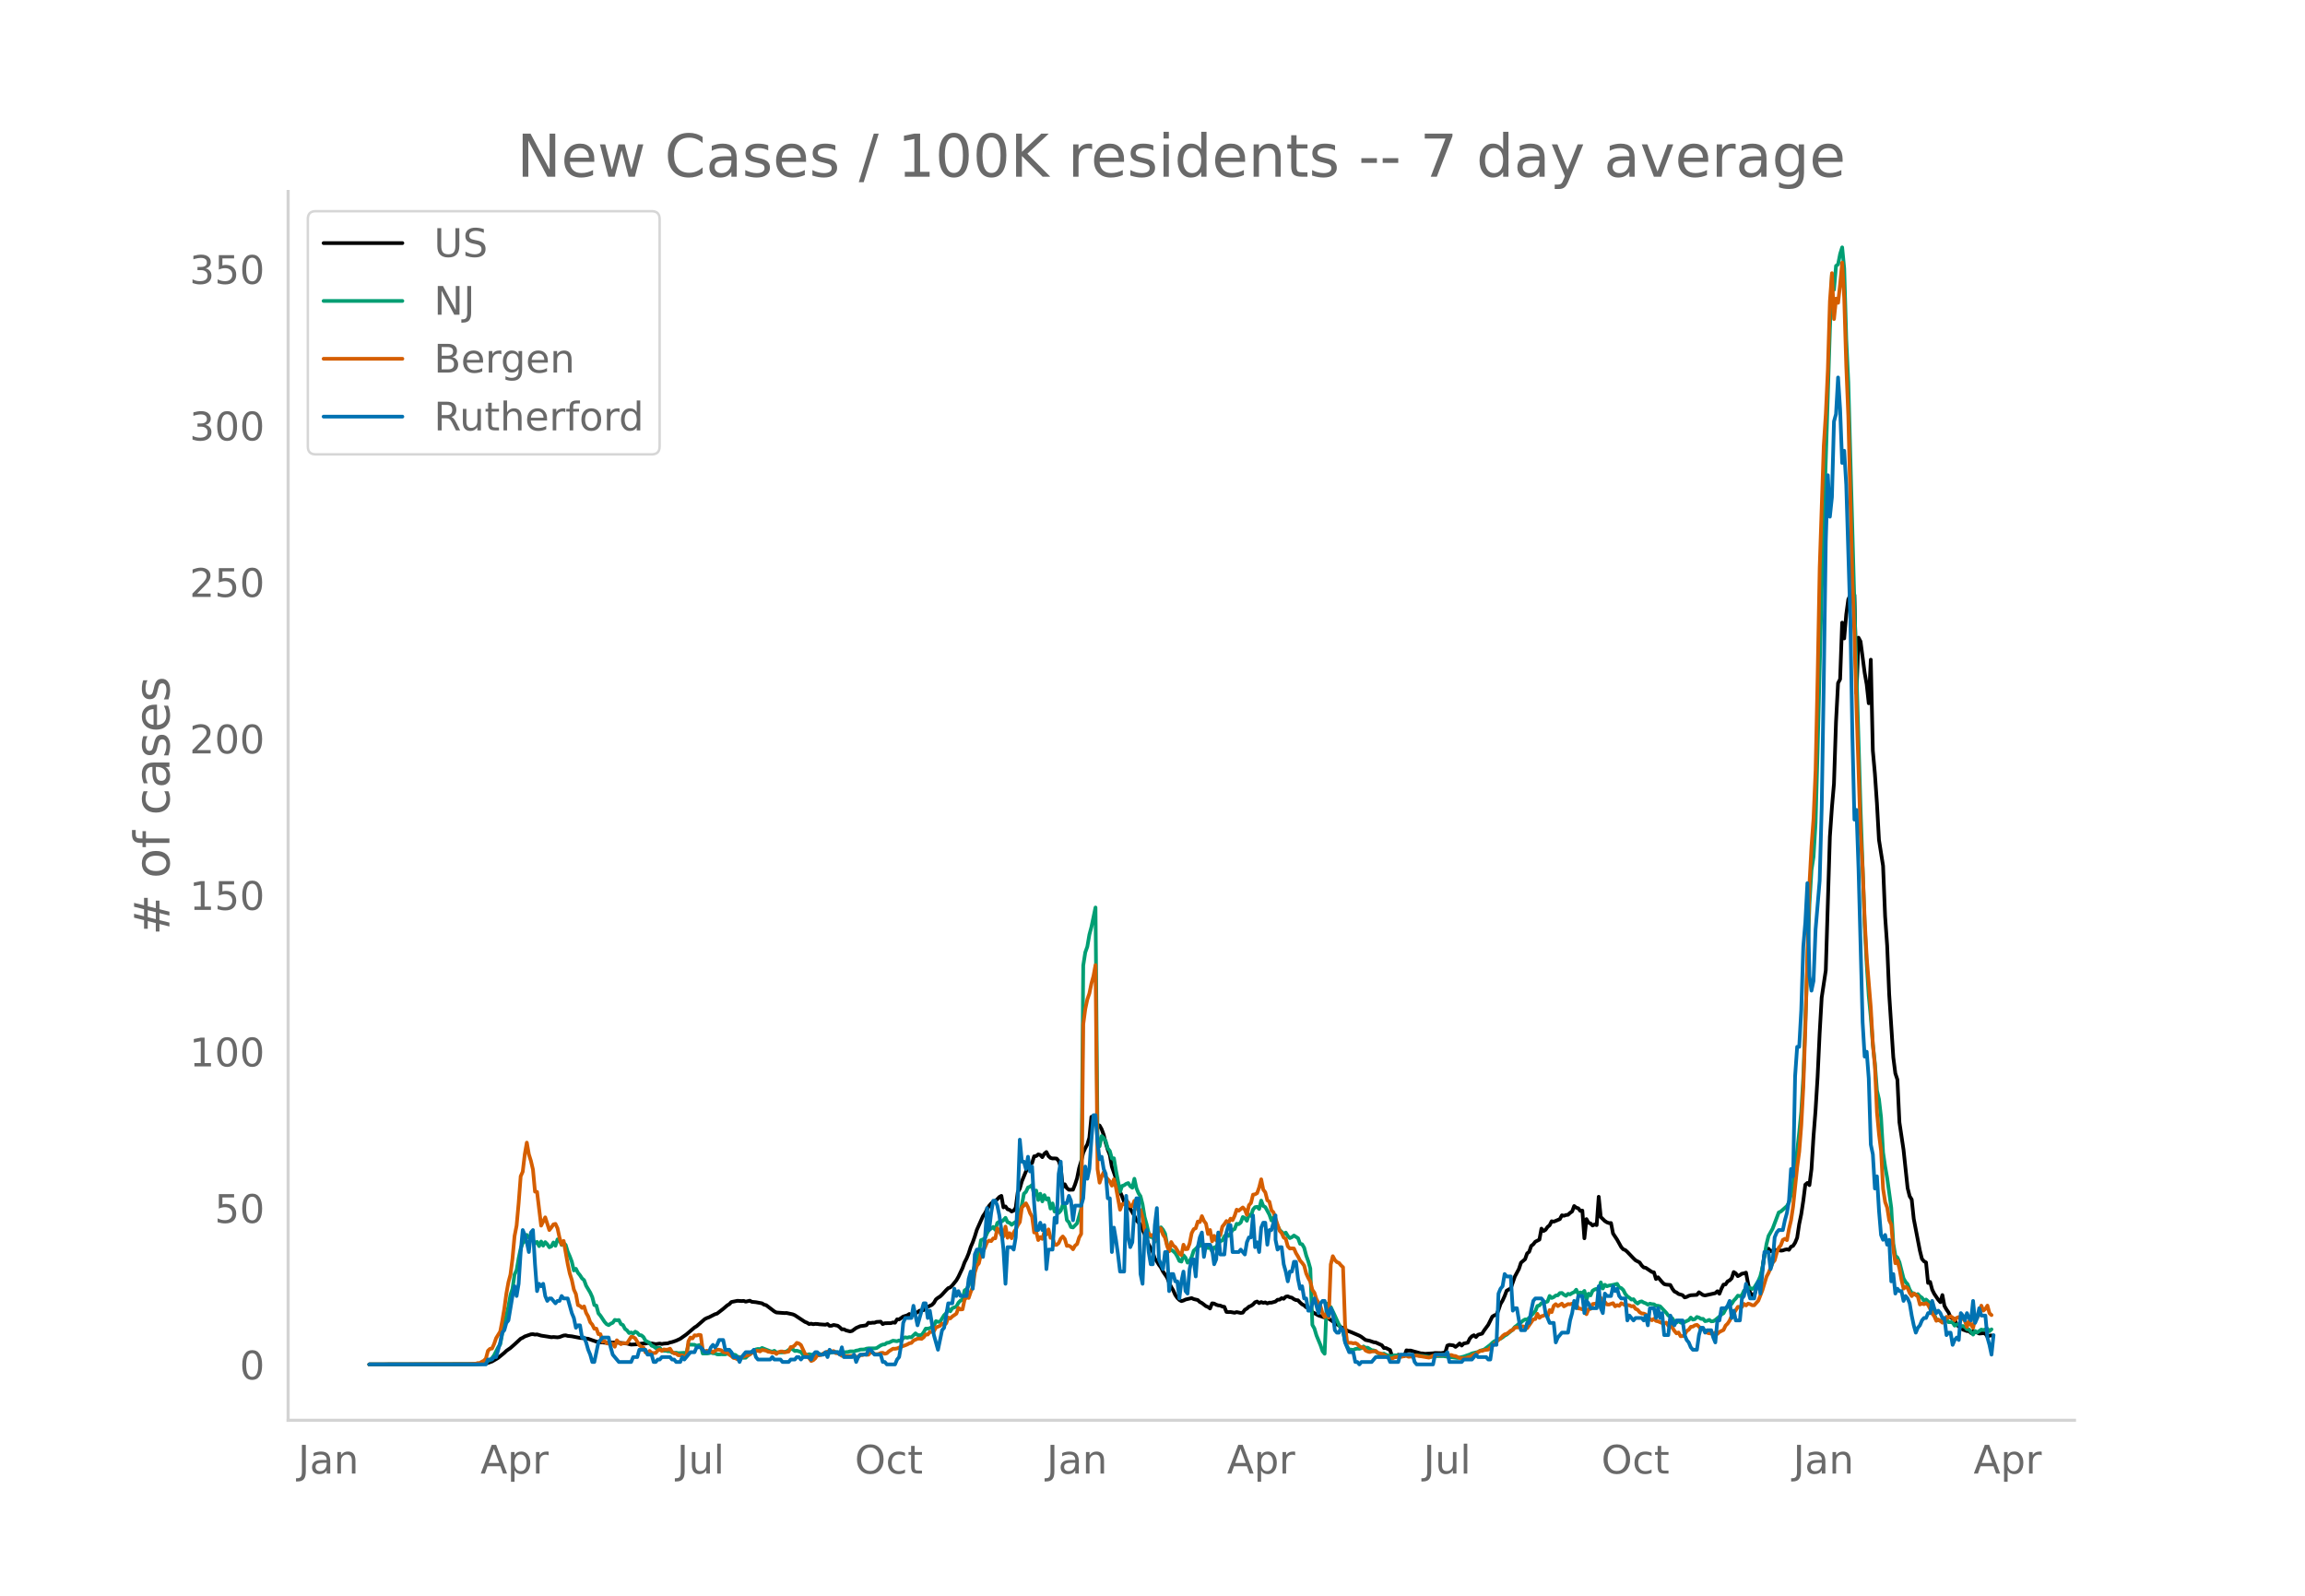 <svg height="864" viewBox="0 0 936 648" width="1248" xmlns="http://www.w3.org/2000/svg" xmlns:xlink="http://www.w3.org/1999/xlink"><defs><style>*{stroke-linecap:butt;stroke-linejoin:round}</style></defs><g id="figure_1"><path d="M0 648h936V0H0z" style="fill:#fff" id="patch_1"/><g id="axes_1"><path d="M117 576.72h725.4V77.76H117z" style="fill:none" id="patch_2"/><path clip-path="url(#p5eaf113042)" d="m149.973 554.04 42.358-.08 4.152-.19 1.661-.323 1.662-.604 1.66-.96.831-.5 2.492-2.04.83-.804 1.661-1.163 1.662-1.458 1.66-1.533.831-.777.83-.392.831-.523 2.492-.868.83-.064.831.187.83-.085 1.662.487 2.491.378 1.661.284.831-.09 1.661.131.83-.12 1.662-.621.83-.078.83.232 1.662.174 3.322.648 3.322.338 1.661.605 1.661.562 1.662.264 3.322.3.83-.232.83.073.831-.106 4.984.49 1.66.417 2.492-.137 1.662-.26.83-.069.83.05.831-.23 1.661.16 1.661.314 1.661-.246.831.178.83-.156 1.662-.134.83-.337.83-.155 1.662-.564 1.66-.771 2.493-1.763 3.322-2.833.83-.5 3.322-2.894.831-.426.83-.291 2.492-1.272.83-.24 2.492-1.927 1.662-1.425.83-.492.83-.874 2.492-.492 1.661.11.83-.076.831.314 1.662-.383.83.445 1.661.16 2.492.467.83.55.83.19 3.323 2.53.83.44 3.323.243.83-.03 2.492.532.83.351 4.153 2.74.83.316.831.542.83-.16.831.225.831-.128.83.023.831.137 2.492.179.83-.27.83.713.831-.043.831-.307 1.661.32.83.627.831.836.83-.05.831.462 1.661.425.83-.185 1.662-1.217 1.661-.73 1.661-.223.83-.166.831-1 .83.101.831-.126.83.006.831-.315 1.662-.1.83.972.83-.349 2.492-.04.83-.28.831.123.83-1.386.831.046 1.662-1.157 1.66-.512.831-.538.83.797.831-.638 1.661-.875.83-.636 1.662-.233.83-.964 2.492-1.127.83-.82.831-1.428.83-.655.831-.509.831-.763 1.661-1.836.83-.806.831-.311.83-.801 1.662-2.07.83-1.448 1.661-3.52.831-2.31.83-1.616.831-2.016.83-2.618.831-1.926.83-2.34.831-2.692 2.492-5.587.83-1.21.831-1.627.83-1.32.831-.96.83-.715.831-.31.83-.722.831-.898.83-.46.831 4.676.83-.386.831 1.135.831.259.83.662.831-.353.83-1.139.831-6.347.83-1.413.831-3.004 2.492-5.983.83-1.026.831-.414.83-2.719.831-.1.83-.681.831.201.83.916.831-1.389.83-.69.831 1.622.831.754.83.238.831-.035.83.084.831.944.83 2.445.831 8.313.83-1.27.831 1.539.83.692 1.662-.032.83-2.075.831-2.563.83-4.135.831-2.75.83-3.474.831-1.88.83-1.495.831-2.728.83-8.494.831 2.196.831-.36.83 1.411.831.279.83 1.474.831 2.257.83 3.37.831 2.752.83 2.113.831 4.713 1.661 4.806 1.662 5.384.83 1.896.83 2.236.831-.854.83 2.008.831 1.644 1.661 2.836.831 1.888 1.661 1.693 1.661 3.926 1.661 4.185 1.661 3.063.83 2.704.831 1.043.831 1.395.83 1.106.831 1.653 1.661 2.423.83 2.086.831 1.762.83 1.373.831 1.872.83 1.196.831.826.831.476.83-.232.831-.408 2.492-.577.83.39 1.661.39.83.79.831.419 1.662 1.284.83.337.83.6.831-2.092.83.096.831.466.83.27.831.085.83.39.831.114.831 2.066.83.076.831-.04 1.661.301.83-.27 1.662.346.83-.122.831-1.16.83-.479.831-.767.83-.348.831-.57.83-.887.831-.304.83.662.831-.446.83.327.831-.19.831.425.83-.324.831.015 1.661-.466.83-.719.831-.034.83-.617.831.257.83-.849.831-.147.831.374.83.179.831.602.83.364.831.092.83.902.831.733.83.413.831.806.83.188.831.432.831 1.268 2.492 1.41 2.491.826.83-.144 4.154 2.934.83.404.83.74.831.383 1.661 1.023 1.661.615 1.662.718 1.66.712.831.488 1.661 1.256 1.661.34 1.661.576.831.104 2.492 1.131.83 1.114.83.014 1.662.82.83 2.546 1.661.132.831-.771.83.464.831-.211.83.203.831-2.258.83.12.831-.035 4.153 1.141.83.039.831.15 3.322-.206.83-.126 2.493.06 1.66-.273.831-2.78.83-.303 1.662.219.83.606.83-.628.831-.788.831.87.83-.824 1.662-.353.83-1.704.83-.88.831-.433.83.731.831-.934 1.661-.452.831-1.317 1.661-2.26 1.661-3.338.83-.506.831-.265.83-1.876.831-2.473.83-1.393.831-1.814.831-2.191 1.661-.95 1.661-4.79 1.661-3.101.83-2.527 1.662-1.416.83-2.352.831-.652.83-2.392.831-.65.83-1.053 1.662-.854.83-4.47.83.984.831-.5.831-1.164.83-.676.831-1.636.83.18 2.492-1.045.83-1.55.831.205.83-.325.831-.087.831-.789.83-.556.831-2.216.83.667.831.246.83 1.062.831-.125.83 11.254.831-7.794.83 1.483.831.283.831.84.83-.436.831.268.83-11.511.831 8.212 1.661 1.642.83.519.831.318.83-.022.831 4.254 1.662 2.512 1.66 2.985.831.918.83.316.831.74 2.492 2.615.83.788 1.662.872.83 1.222.83.815.831.142 2.492 1.69.83.155.831 2.711.83-.717 1.662 1.982.83.795.83.21 1.662.14.83 1.543.83 1.103.831.388.831.623 1.661.485.83.912.831-.207.83-.439.831-.234 2.492-.155.83-1.051 1.662 1.116.83.171 4.153-.924.83-.786.83 1.023.831-2.08.831-1.63.83-.084.831-1.226.83-.415.831-.846.83-2.527.831.537.83 1.125.831-.43.831-.568.83-.126.831-.307.83 4.394.831 3.769.83.906.831.41.83-3.175 1.662-1.99 1.661-11.594.83-1.851.831-.588.83 1.044.831-.26.83-.538.831.841.83-.654.831.377.83-.1.831-.3.831-.158.83.208.831-1.262.83-.336.831-1.29.83-1.999.831-5.533.83-4.017.831-5.445.83-6.577.831-.707.831.902.83-6.485.831-13.313.83-10.58.831-13.575.83-17.694.831-14.53 1.661-11.044 1.661-54.248.831-11.895.83-9.635.831-25.094.83-15.777.831-1.588.83-22.96.831 6.416.83-9.749.831-6.096.831-1.834.83 1.273.831-1.243.83 39.938.831-22.598.83 1.567 1.662 12.675.83 4.749.83 7.652.831-17.709.831 36.927.83 9.267.831 12.064.83 14.911 1.662 10.55.83 20.48.83 11.866.831 19.884 1.661 25.493.831 6.548.83 2.521.831 17.363 1.661 11.097 1.661 15.59.83 3.31.831 1.332.83 7.844 2.493 12.939.83 3.331.83.982.831.455.83 8.335.831-.42.83 3.133.831 1.685 1.661 2.468.831.945.83-2.885.831 4.4.83 1.46.831 1.2.83 2.013.831.476.83.128.831 2.475 1.662 1.107.83.75 1.661.603.83.021.831.775.83-.795.831.46.83.121.831.438 1.662-.148.83.162.83 1.257.831-.426.83-.082h0" style="fill:none;stroke:#000;stroke-linecap:round;stroke-width:1.5" id="line2d_1"/><path clip-path="url(#p5eaf113042)" d="m149.973 554.04 43.188-.094 2.492-.243.83-.18.83-.309.831-.617.831-.286.83-.849.831-1.134 1.661-3.253.83-1.16.831-4.429 2.492-10.897.83-4.743.831-2.512.83-5.79.831-1.76.83-4.816.831-3.945.83-2.288.831-.684.83-2.588.831 1.1.831-.522 1.661 2.883.83-.65.831 1.74.83-1.87.831 1.667.83-1.425.831.84.83 1.247.831-.372.831-1.576.83 1.347.831-2.6.83.333.831 1.928.83-.765.831.748.83 2.77.831 1.867.83 2.187.831 3.549.831-.677.83 1.635.831.998.83 1.278.831.703.83 2.271 1.662 2.784.83 1.832.83 3.23.831.229.831 3.12.83.98 1.662 2.492.83.914.83.413.831-.597.83-.36.831-1.163.83.145.831-.094.831 1.634.83.398.831 1.568.83.617.831 1.068.83-.233.831.445.83-.775.831.436.831.95.83.092.831.697.83 1.483 1.662.879.83 1.157.83.286.831.67 1.661-.071.831.936.83.237.831-.01.83.227.831-.05.83.559.831.135.83-.084.831.21 2.492-.161.83.243.831-3.585 2.492.1.83.374 1.661-.366.83 3.532h1.662l.83-.122.831-.244.83.262.831.019.83.406.831.058.83-.082 1.662.03 1.661-.54.83.017.831.63.83.139.831.756.83.09 1.662.317.83-.039.831-.834.83-.511.831-1.096.83-.55.831-.388.83-.186.831.078.83-.475 1.662.67 1.661.639.83.186.831-.348.83.675 2.492-.033 1.661-.413.83-.576.831-.43.831.184.83.677.831-.11 1.661.496.83 1.137.831.572.83-.513.831-.276.83.178 1.662.23.83-.424.831-.14.83.369 1.662-.546 1.66-.204 1.662-.332 3.322.152 2.492-.188.83-.254 1.661.025.831-.325.83-.125.831-.296 1.661-.052.83-.318.831-.119 2.492-.006.83-.125 1.662-1.091.83-.342.83-.061.831-.613.83-.103 1.662-.795 1.66.246.831-.354.831.407.83-1.399.831-.255.83.17.831-.256.83.086 1.662-1.613.83.668.83.113.831-.143.831-1.071.83-1.478h.831l.83-.186 1.662-.871.83-1.993.83.298.831-.049 1.662-2.655.83-.794.83-1.903.831 1.116.83-1.255 1.662-.672.83-1.58.83-.843.831-.378.831-3.76.83-.551.831-1.41.83-3.993.831-1.271.83-3.128 1.662-4.88.83-5.161.83-.33.831-.508.831-2.022.83-1.41.831-.469.83-.646.831 1.165.83-2.784.831-.509.83-.01.831-.595.83-.959.831 1.773.831.263.83.8.831-.677.83-.499.831-.654 1.661-6.317.83-4.478.831-.763.831-1.778.83-.327.831-.669.83 4.115.831-1.872.83 3.835.831-2.525.83 3.087.831-2.531.83 1.768.831-.503.831 4.189.83-2.087.831 3.326.83-1.302.831 1.823.83-.918.831-2.38.83.393.831 5.836.83.873.831 1.934.831.186 1.661-1.703 1.661-5.85.83-98.834.831-5.33.83-2.318.831-4.871.83-3.107 1.662-7.924.83 93.534.831 3.43.83-4.142.831.791.83 1.341.831 2.887.83 1.042.831 3.034.83-.084.831 4.986 1.662 8.604.83-2.349.83-.278.831-.592.83-.305.831 1.286.83.617.831-3.65.831 3.83.83 2.012.831 1.283.83 3.324.831 5.109.83 2.978.831 3.594.83 1.562.831-.09.83 1.95.831-.873.831-4.209.83-.75.831 1.014.83 1.539.831 4.424.83 2.281.831-.114.83.533.831.777.83 1.402.831 1.797.831.28.83-2.574.831.971.83 2.026.831-.61.83-1.683.831-2.57.83-.734.831-.895.83-.268.831-1.171.831.78.83.35.831.844.83-.265.831 1.707.83-1.711.831-.172.83-1.27.831-1.058.83-.297.831-1.615.831-1.053.83.836.831-1.097.83-1.345.831-.36.83-2.13.831.147.83-.673.831-2.22.831.442.83 1.08.831-2.468.83.497.831-2.59.83-.961.831-.143.83.875.831-3.402.83 2.187.831.452 1.662 3.054.83 2.374.83-1.172.831 2.609.83.687.831 1.729 1.661 1.572.83-.495.831 1.386.831.847.83-.385.831-.66 1.661 1.085.83 2.28.831.18.83 1.406.831 3.162.83 2.329.831 2.974.831 22.87.83 1.462.831 2.789 1.661 4.013.83 2.44.831 1.014.83-20.417.831 2.29.831-.855 1.661 3.518 1.661 3.675.83 1.7.831.905.83 4.176.831 2.014.83 1.316.831.008.831.143.83-.4.831-.172.83.086.831-.272.83-.673.831.548.83-.065 1.662 1.026.83.1.831.342.83.789.831.251.83.112.831-.194.83.472 1.662.48.83-.054.83-.21 1.662.052.83-.075.831.182.83-.125.831.039.83.223 1.662-.043 1.66-.313.831.212 1.662.1 2.491.35 1.661-.039 1.661-.229 2.492-.008 2.492.34 3.322.44 2.492-.592 1.66-.597.831-.263.83-.428 2.492-.599.83-.486 1.662-.495 2.492-1.899.83-.848.83-.638 2.492-1.049.83-.509.831-.676.831-.43 2.492-2.064.83-1.061.83-.577.831-.795.83-.464.831-.73.83-.492.831.034.831-.646 2.492-2.743.83-2.095.83-.215.831-.905.83-.393.831.018.831-.343.83-2.24.831.83.83-.36.831-.654.83-.074.831-.891.83-.066.831.712.83.458.831-.818.831.237.83-.554.831-.348.83-.997.831 1.752.83-.642.831.278.83-.906.831 3.627.83-2.484.831.679.831-1.9.83-.502.831-.272.83.83.831-3.443.83 2.5.831-1.529.83.593.831-.263 1.661-.287 1.662-.415.83 1.444.83.282.831.795.83 1.633.831.949.83.566.831.724.831-.154.83 1.151.831.611.83-.703.831-.178.83.491.831.296.83.536.831-.4.83.218.831.043.831.597.83.012.831.217 2.492 2.635.83 1.098.83.382.831.826.83 1.308.831.348.831-.66.83.637.831.223 1.661-.84.83-.374.831-1.016.83.817.831-.184.83-.875.831.25.831.527.83-.018.831.942.83-.161.831-.354.83.59.831-.063.83-.509 1.662-1.347.83-.891.831-.48.83-1.585.831-1.042 1.661-1.196.83-1.329.831-.854.83-1.147.831.202.831-.37.83-1.842.831-.531.83-.773.831.194.83.428.831-.546 1.661-2.676.83-2.003.831-3.294 1.662-9.695.83-3.326 1.661-2.958 2.492-6.593.83-.372 2.492-2.214.83-1.494.831-3.283.83-3.954.831-6.23 1.661-14.962.83-8.375.831-14.14 1.661-45.879.831-24.197.83-13.93.831-5.39.83-13.778.831-29.778 1.661-65.08 3.322-105.47.831-22.101.83 5.95.831-9.683.83-.632.831-4.215.83-2.684.831 8.596.83 28.64.831 17.563 2.492 90.482 2.492 83.048 1.66 46.657.831 16.221.83 12.777.831 8.655.831 11.039.83 7.741.831 10.937.83 3.608.831 7.246.83 14.347.831 5.664.83 4.647 1.662 12.16.83 14.505.831 4.943.83.721.831 1.91 1.661 6.56.83 1.465.831.91.83 2.183.831 1.355.83.133.831.679.831-.337.83.92.831.553.83 1.219.831-.495 1.661 1.478.83 2.713 1.662 3.824 1.661.634.83-.073.831.175.83-.537.831.965.83-.009.831.152.83 1.273.831-.445.831-.16.83.95.831-.206.83.395.831.95.83.094 1.662 2.065.83-1.468.83.605 1.662-1.177.83.188 1.662-.515.83.979.83-.752h0" style="fill:none;stroke:#009e73;stroke-linecap:round;stroke-width:1.5" id="line2d_2"/><path clip-path="url(#p5eaf113042)" d="m149.973 554.04 39.866-.097 3.322-.176.83-.272h.831l.83-.546.831-.409.83-.876.831-3.156.831-.798.83-.117.831-1.83.83-2.397 1.662-2.687.83-4.344.83-4.947.831-6.096.83-4.597.831-3.136.831-6.525.83-9.096.831-4.246.83-9.115.831-10.927.83-1.87.831-7.05.83-4.753.831 4.753.831 2.648.83 3.545.831 8.96.83.097 1.662 13.712 1.66-3.37 1.662 5.162.83-1.052.831-1.246.83-.214.831 1.791.83 3.857.831 2.727.83-1.461 1.662 9.388.83 3.857.83 2.629.831 3.876.831 1.83.83 4.5.831.312.83.818.831-.604.83 2.63.831 1.46.83 2.337.831.955.83 1.675.831-.039.831 2.24.83.02.831 3.096.83-.292.831.857.83.195 1.662.02.83 1.226.83-2.63.831.877.831.702.83-.41 1.662.04 1.66-2.61.831.097.83.526 1.662 2.766.83.603.831.332.83 2.006.831.194.83-.798.831.798.83.078.831-.078.83-.993.831-.39.831.604.83-.642.831.136.83-.078.831-.35.83 1.304.831.604.83.117.831.643 1.661.039.831.409.83-.02.831-6.077.83-1.538.831.35.83-1.266.831.117.83-.311.831.116.83 5.96.831.76.831-.37.83.312.831-.176.83.526.831-.662.83-.448.831.039.83.195.831.76 1.662.291.83.78.83.525.831.78.83.136.831.448.83-.662.831-.04.83-.506 1.662-.467.83-.331.831-.643h.83l.831-.838h.83l.831.254.83-.604 1.662.292.83.448.831.078.83.312.831-.176.83.682.831-.682.83-.311h.831l.83.35 1.662-.33.83-1.812.831-.098.83-.623.831-.993.83.253.831.623 1.661 3.584.83.545 1.662 2.357.83-.331.831-.76.83-1.246.831.02.83-.234.831-.526 1.661-.76.83.253.831-.292.831-.156.83.838.831.078.83.292.831.72.83-.058.831.214 3.322-.175.831.468.83-.04.831-.681.83-.02.831-.311.83.156h.831l.83-.974.831.117.83.564.831.098.831-.117.83-.39.831-.078.83.39.831-.195.83-.798 1.662-1.052.83.02.83-.137 1.662-.662 1.661-.623.83-.332.831-.467.83-.156.831-.954 1.661-.76.83-.039.831.117.831-.643.83-1.149.831.04.83-1.053.831-.039.83-.253.831-1.539 1.661-.662.831-.915.83.526.831-.604.83-2.357.831.35.83-.798 1.662-1.13.83-2.337.83.624.831-.078.831-3.915.83-.974.831.292.83-2.454.831-1.987.83-5.901.831-2.708.83-1.032.831-3.74.83-.974.831-1.753.831-2.084.83-.662.831.214.83-1.09.831-.04.83-4.05.831 1.07.83 1.734.831.507.83-4.032.831 4.538.831-1.87.83 2.065.831-2.338.83-1.285.831-1.636.83-1.305.831-5.882 1.661-1.734.831 1.578.83 2.376.831 1.48.83 6.408.831-.33.83 3.408.831-1.208.83.74.831-2.882.83 1.11.831-2.104.831 3.448h.83l.831 2.824h.83l.831-.701.83-1.811.831-.877.83 1.052.831 2.785.83-.078.831.487.831.955.83-1.48.831-.643.83-2.65.831-1.46.83-85.077.831-6.252.83-3.896.831-2.434.83-4.032.831-3 .831-4.48.83 82.857.831 5.512.83-2.551.831-1.695.83 1.87 1.662 1.87.83 1.714.83-2.61.831 3.35 1.662 9.037.83-2.24.83-.02.831-1.265.83.506.831 1.617.83-.059.831-2.162.831 2.669.83 1.246.831-.194.83 3.019.831 5.22.83 2.025.831-.72.83.818.831-.215.83 1.91.831-.274.831-4.48.83.254.831 2.454.83 1.227.831 3.37.83 2.162.831-3.76.83 1.461.831.585 1.661 2.726.831.546.83-4.227.831 1.831.83-.097.831-2.22.83-4.208.831-1.616.83-.39.831-2.707.83.214.831-2.415.831 1.909.83 1.149.831 4.207.83-1.636.831 4.616.83-2.24.831 1.87.83-2.357.831.253.83-3.506.831-1.013.831-1.266.83.74.831-1.694.83.604.831-1.773.83-2.493.831.429 1.661-1.325.831.896.83 2.104.831-3.896.83-.915.831-3.39.83-.135.831-.468.83-2.318.831-3.31.83 4.206.831 1.091.831 3.253.83.565.831 3.486.83.838 2.492 7.498.83.896.831 1.831.83.506.831 3.058.831.877.83-.059.831.059.83 1.89.831 1.363.83 1.636.831.935.83 1.13.831 3.194.83 1.81.831 1.462.831 3.35.83 1.188.831 2.63 1.661 2.94.83 2.883.831 1.402.83-1.636.831 1.87.831-21.58.83-3.35.831 1.557.83.838.831.331.83.993.831.78.83 23.548.831 6.933.83.215.831-.02.831.234.83-.136.831.428.83.877.831.428.83.078.831 1.208.83.39.831.252.83-.253h.831l.831-.175.83.74.831.175 1.661.604.83.623 1.662.877.83.039.83-.429.831-.195 1.662-.058.83-.097.83-.254.831-.097.83.41 1.662-.118.83-.35.83-.04 4.984.858.83-.312.831-.487.83.04 1.662-.332 2.492-.156.83.234 1.661-.04.83.332.831.078 1.661.799 2.492.194.83-.506.831-.098 1.661-1.07.83-.312 1.662-1.11h.83l.831-.312 1.661-.214 4.153-3.954.83-.604.83-.955.831-.662.831-.234.83-.545.831-.76.83-.253.831-.974 1.661-.077.83-.468.831.078.83.253.831.448 2.492-3.584.83-.097.831-2.123.83 1.617.831-.643.83-.214.831-.507.831.877.83-2.65.831.819.83-2.571.831-.662.83.798 1.662-1.013.83 1.13 1.661-.954.831.097.83-.253.831.467.83-.272.831 1.714.83.116.831.293.83-.682.831 2.649.83-2.006.831-.156.831-1.967 1.661-.254.83.994.831-3.253.83 1.948.831-.273.83 1.013.831.039 1.661-.565.831 1.285.83-.506.831.312.83-1.072 1.662.819.83-.059.83.078.831.448.831-.175.83 1.188.831.35.83 1.013.831.487.83.059.831.35.83 1.032.831.838.83.487.831-.604.831.877.83.175 1.662.701.83.195.83-.39.831 1.286.83-.448 1.662 2.532.83.993.831-.35.83 1.519.831-.04.83-.583.831-1.52.83-.506.831-1.169.83-.097.831-.526.83-.195.831.74.831 1.091.83-.273.831.994.83.662.831.234 1.661.156.83-.429.831.506.83-.779 1.662-.818.83-1.772.831-.799.83-1.246.831-1.987.83-.915 1.662-2.65 1.661.02.83-1.227.831.623.83-.74.831.215.83.448h.831l1.661-1.85 1.661-4.247 1.662-5.512.83-1.52 1.661-4.09.83-1.012.831-3.02.83-2.103.831-1.013.83-2.181.831-.429.831.546.83-4.577.831-3.487.83-5.59 1.662-16.01.83-6.252.83-10.654.831-15.621.83-23.88 1.662-58.704.83-15.211.831-11.278.83-19.497.831-38.175.83-44.058 1.662-49.589.83-12.972.83-17.977.831-27.775.831-11.355.83 18.62.831-8.297.83 1.714.831-7.557.83-8.785.831 14.628.83 27.502.831 20.315 1.662 67.196.83 21.386.83 29.489 1.662 51.225.83 14.433.83 20.704.831 15.562 1.661 20.237.831 14.823.83 8.881.831 18.679.83 8.94.831 6.622.83 15.524.831 5.336.83 2.24.831 5.2.83 1.754.831 10.167.831 5.512.83-1.071.831 3.233.83 4.616.831 3.506.83-.74.831.526.83 2.025.831 1.227.83-1.032.831.468.831.779.83 3.194.831-.37.83.253.831-.428.83.74.831 1.577.83 1.91.831 1.05.83 1.89.831-.487.831.526.83.72.831-.35.83-2.025.831.272.83-.487.831.546.83 1.07.831-.973.831-.35.83.954.831-.37.83 1.013.831 2.434.83-2.337.831 1.52.83 1.207.831-3.76.83-.37.831-1.986.831-2.922.83 2.026.831-.682.83-1.363.831 3.116.83.74h0" style="fill:none;stroke:#d55e00;stroke-linecap:round;stroke-width:1.5" id="line2d_3"/><path clip-path="url(#p5eaf113042)" d="M149.973 554.04h47.34l.831-1.984h1.662l.83-.992h.83l1.662-5.952.83-3.968.83-.992.831-2.976.83-.992 1.662-9.92.83-3.968.831 3.968.83-4.96.831-12.896.83-8.929.831 1.984.83 2.977.831 3.968.831-7.937.83-.992.831 13.889.83 10.912.831-2.976.83.992.831-.992.83 4.96.831 1.984.83-.992h.831l1.662 1.984.83-.992h.83l.831-1.984.83.992h1.662l1.66 5.952.831 1.984.831 3.968.83-.992h.831l.83 4.96h.831l.83 1.984.831 2.976.83 1.984.831 2.976h.83l1.662-7.936 1.661-1.984h2.492l.83 3.968.83 2.976 2.492 2.976h4.984l.83-1.984h1.661l.831-2.976h2.492l.83 1.984h1.661l.83 2.976h.831l.83-.992h.831l.831-.992h3.322l.83.992h.831l.83.992h1.662l.83-1.984.831.992 2.492-2.976h1.66l.831-1.984h1.661l1.661 1.984h1.662l.83-1.984.83-.992.831.992.83-.992.831-1.984h1.661l.831 3.968h1.661l.83.992.831 1.984h1.661l.83 1.984.831-1.984 1.661-1.984h2.492l.83-.992.831 2.976.83.992h4.984l.83-.992.831.992h2.492l.83.992h2.492l.83-.992h1.662l.83-.992h.83l.831.992.83-.992h2.492l.83.992.831-1.984.831-.992h.83l.831.992h1.661l.83-.992.831 1.984.83-2.976.831.992h2.492l.83.992.831-2.976.83 3.968h3.323l.83-.992.831 2.976.83-1.984.831-.992h2.492l.83-1.984h.83l1.662 1.984h2.492l.83 2.976h.83l.831.992h3.322l.83-1.984.831-.992.831-4.96.83-8.928.831-1.984h2.492l.83-4.96 1.661 7.936 2.492-8.928h.83l.831 5.952.83-2.976 1.662 9.92 1.66 5.952 1.662-7.936.83-.992 1.662-9.92h1.66l.831-5.952.83 2.976.831-1.984.83 1.984h2.493l.83-6.944.83-2.976.831 6.944.83-13.888.831-1.984h1.661l.83 2.976.831-7.937.831-11.904.83 8.928.831-6.944.83-4.96h.831l.83 1.984.831 3.968.83 5.952.831 7.937.83 13.888.831-14.88h1.662l.83.992.83-4.96.831-15.873.83-23.808.831 8.928h.83l.831 2.976.831-4.96.83 5.952.831-1.984.83 14.88.831 10.912h.83l.831-2.976.83 2.976.831-1.984.83 17.857.831-7.936h1.662l.83-12.897.83 1.984.831-19.84.83-4.96.831 16.864h1.661l.83-2.976.831 1.984.831 7.936.83-5.952h2.492l.83-2.976.831-12.896.83 4.96.831-3.968.83-11.904.831-9.92h.831l.83 10.912.831 6.944.83-.992.831 4.96.83 1.984.831 9.92h.83l.831 21.825.83-9.92.831 4.96.831 5.952.83 6.944h1.662l.83-30.753.83 16.864.831 3.969.83-1.984.831-12.897.831-4.96h.83l.831 30.753.83 3.968.831-19.84.83-1.985.831 8.929.83 4.96h.831l.83-15.873.831-6.944.831 20.833 1.661 3.968.83-6.944h.831l.83 15.872.831-6.944h.83l.831 2.976h.83l.831 6.944.831-6.944.83-3.968.831 7.936.83.992.831-9.92.83-3.968h.831l.83 6.944.831-11.904.83-3.969.831-1.984.831 9.92.83-4.96h1.662l.83 1.985.83 5.952.831-1.984.83-10.913.831 8.929h1.661l.831-8.929.83-2.976h.831l.83 10.913h2.492l.83-.992 1.662 1.984.83-4.96.831-1.985h.83l.831-8.928.83 12.897.831-1.984.83 3.968.831-9.92.83-1.985h.831l.831 8.929.83-5.953h.831l1.661-5.952v9.92l.83 3.969.831-.992h.83l.831 6.944.83 2.976.831 3.968.831-3.968h.83l.831-3.968h.83l.831 6.944.83 3.968.831-.992.83 4.96h.831l.83 4.96h.831l.831-2.976.83-1.984 1.662 5.952.83-3.968.83-.992h.831l.83 3.968.831 1.984.831-2.976.83 1.984.831 6.944.83.992h.831l.83-1.984.831.992.83 4.96 1.662 3.968h1.661l.83 3.968h.831l.83.992.831-.992h4.153l1.661-1.984h4.983l.83 1.984h3.323l.83-2.976h4.984l.83 2.976.83.992h6.645l.83-3.968h4.154l.83-.992.83 3.968h4.984l.83-.992h3.323l1.66-1.984.831.992h3.323l.83.992h.83l.831-5.952h1.661l.83-20.832.831-1.984.83-.992.831-4.96.831.992h1.661l.83 13.888.831-.992h.83l.831 4.96.83 3.968h1.662l.83-2.976h.831l.83-4.96.831-3.968.83-.992h2.492l.83.992.831 4.96 1.662 3.968h1.66l.831 7.936.83-1.984 1.662-1.984h2.491l.831-4.96.83-2.976.831-4.96.83 2.976.831-4.96h1.661l.83 6.944.831-4.96.83.992.831 1.984h2.492l.83-8.928.831 8.928.83 1.984.831-7.936.83.992h1.662l.83-3.968.831 1.984.83-.992.831 2.976.83.992h1.662l.83 8.928.83-1.984 1.662 1.984.83-.992h2.492l.83.992.831-1.984.83 3.968.831-6.944h1.661l.831 3.968.83-3.968.831 3.968.83-1.984.831 8.928h1.661l.83-7.936.831 2.976.83.992.831-1.984h2.492l.83 5.952.831 1.984.83.992.831 1.984.83.992h1.662l.83-5.952.831-2.976h.83l.831 1.984.83-.992h1.662l.83 2.976.83 1.984.831-8.928h.83l.831-4.96h1.662l.83-.992.83-1.984.831 6.944.83-2.976.831 3.968h1.661l.831-8.928.83-.992.831-4.96 1.661 5.952h1.661l.83-4.96.831-1.984.83 4.96 1.662-16.864h1.661l.83 6.944.831-2.976.83-9.92.831-1.985.83-.992h1.662l.83-3.968.831-2.976.83-4.96.831-12.896.83 2.976.831-40.672.83-11.904h.831l.83-14.88.831-25.793.83-9.92.831-15.872.831 37.696.83 5.952.831-3.968.83-20.832 1.662-19.84.83-29.76.83-50.593.831-57.536.83-26.785.831 16.865.831-7.936.83-30.753.831-2.976.83-14.88.831 12.896.83 21.824.831-4.96.83 13.888 1.662 54.561.83 47.616.831 33.729.83-3.968.831 23.808 1.661 62.497.83 13.888.831-1.984.83 10.912.831 26.784.831 3.968.83 13.888.831-4.96.83 13.888.831 9.92.83 1.984.831-1.984.83 3.969.831-1.985.83 16.865.831-2.976.831 7.936.83-1.984.831.992h.83l.831 3.968.83-1.984.831.992.83 1.984.831 4.96.83 3.968.831 2.976.831-1.984.83-.992.831-1.984.83-.992h.831l.83-1.984h.831l.83-4.96.831 2.976.83 1.984.831-.992.831.992.83 1.984h.831l.83 6.944.831-.992h.83l.831 4.96.83-1.984.831-.992.831.992.83-10.912.831.992.83 1.984.831-2.976.83 1.984.831.992.83-7.936.831 8.928.83-1.984.831-3.968.831 2.976h1.661l.83 8.928.831 2.976.83 3.968.831-7.936h0" style="fill:none;stroke:#0072b2;stroke-linecap:round;stroke-width:1.5" id="line2d_4"/><path d="M117 576.72V77.76" style="fill:none;stroke:#d3d3d3;stroke-linecap:square;stroke-linejoin:miter;stroke-width:1.25" id="patch_3"/><path d="M117 576.72h725.4" style="fill:none;stroke:#d3d3d3;stroke-linecap:square;stroke-linejoin:miter;stroke-width:1.25" id="patch_4"/><g id="matplotlib.axis_1"><g id="xtick_1"><g style="fill:#696969" transform="matrix(.16 0 0 -.16 121.03 598.378)" id="text_1"><defs><path d="M9.813 72.906h9.859V5.078q0-13.187-5-19.14-5-5.954-16.094-5.954h-3.75v8.297h3.078q6.531 0 9.219 3.672Q9.813-4.39 9.813 5.078z" id="DejaVuSans-74"/><path d="M34.281 27.484q-10.89 0-15.093-2.484-4.204-2.484-4.204-8.5 0-4.781 3.157-7.594 3.156-2.797 8.562-2.797 7.485 0 12 5.297 4.516 5.297 4.516 14.078v2zm17.922 3.72V0H43.22v8.297Q40.14 3.328 35.547.953q-4.594-2.375-11.234-2.375-8.391 0-13.36 4.719Q6 8.016 6 15.922q0 9.219 6.172 13.906 6.187 4.688 18.437 4.688h12.61v.89q0 6.203-4.078 9.594-4.078 3.39-11.453 3.39-4.688 0-9.141-1.124-4.438-1.125-8.531-3.375v8.312q4.921 1.906 9.562 2.844 4.64.953 9.031.953 11.875 0 17.735-6.156 5.86-6.14 5.86-18.64z" id="DejaVuSans-97"/><path d="M54.89 33.016V0h-8.984v32.719q0 7.765-3.031 11.61-3.031 3.858-9.078 3.858-7.281 0-11.484-4.64-4.204-4.625-4.204-12.64V0H9.08v54.688h9.03v-8.5q3.235 4.937 7.594 7.374Q30.078 56 35.797 56q9.422 0 14.25-5.828 4.844-5.828 4.844-17.156z" id="DejaVuSans-110"/></defs><use xlink:href="#DejaVuSans-74"/><use x="29.492" xlink:href="#DejaVuSans-97"/><use x="90.771" xlink:href="#DejaVuSans-110"/></g></g><g id="xtick_2"><g style="fill:#696969" transform="matrix(.16 0 0 -.16 195.102 598.378)" id="text_2"><defs><path d="M34.188 63.188 20.797 26.906h26.812zm-5.579 9.718h11.188L67.578 0h-10.25l-6.64 18.703h-32.86L11.188 0H.78z" id="DejaVuSans-65"/><path d="M18.11 8.203v-29H9.077v75.484h9.031v-8.296q2.844 4.875 7.157 7.234Q29.594 56 35.594 56q9.968 0 16.187-7.906 6.235-7.907 6.235-20.797T51.78 6.484q-6.218-7.906-16.187-7.906-6 0-10.328 2.375-4.313 2.375-7.157 7.25zm30.578 19.094q0 9.906-4.079 15.547-4.078 5.64-11.203 5.64-7.14 0-11.218-5.64-4.079-5.64-4.079-15.547 0-9.906 4.078-15.547 4.079-5.64 11.22-5.64 7.124 0 11.202 5.64t4.078 15.547z" id="DejaVuSans-112"/><path d="M41.11 46.297q-1.516.875-3.297 1.281Q36.03 48 33.89 48q-7.625 0-11.703-4.953-4.079-4.953-4.079-14.234V0H9.08v54.688h9.03v-8.5q2.844 4.984 7.375 7.39Q30.031 56 36.531 56q.922 0 2.047-.125 1.125-.11 2.484-.36z" id="DejaVuSans-114"/></defs><use xlink:href="#DejaVuSans-65"/><use x="68.408" xlink:href="#DejaVuSans-112"/><use x="131.885" xlink:href="#DejaVuSans-114"/></g></g><g id="xtick_3"><g style="fill:#696969" transform="matrix(.16 0 0 -.16 274.869 598.378)" id="text_3"><defs><path d="M8.5 21.578v33.11h8.984V21.922q0-7.766 3.016-11.656 3.031-3.875 9.094-3.875 7.265 0 11.484 4.64 4.234 4.64 4.234 12.656v31h8.985V0h-8.984v8.406Q42.047 3.422 37.718 1q-4.313-2.422-10.032-2.422-9.421 0-14.312 5.86Q8.5 10.296 8.5 21.578zM31.11 56z" id="DejaVuSans-117"/><path d="M9.422 75.984h8.984V0H9.422z" id="DejaVuSans-108"/></defs><use xlink:href="#DejaVuSans-74"/><use x="29.492" xlink:href="#DejaVuSans-117"/><use x="92.871" xlink:href="#DejaVuSans-108"/></g></g><g id="xtick_4"><g style="fill:#696969" transform="matrix(.16 0 0 -.16 347.1 598.378)" id="text_4"><defs><path d="M39.406 66.219q-10.75 0-17.078-8.016-6.312-8-6.312-21.828 0-13.766 6.312-21.781 6.328-8 17.078-8 10.735 0 17.016 8 6.281 8.015 6.281 21.781 0 13.828-6.281 21.828-6.281 8.016-17.016 8.016zm0 8q15.328 0 24.5-10.281 9.188-10.282 9.188-27.563 0-17.234-9.188-27.516-9.172-10.28-24.5-10.28-15.375 0-24.593 10.25-9.204 10.265-9.204 27.546t9.204 27.563q9.218 10.28 24.593 10.28z" id="DejaVuSans-79"/><path d="M48.781 52.594v-8.407q-3.812 2.11-7.64 3.157-3.828 1.047-7.735 1.047-8.75 0-13.593-5.547-4.829-5.532-4.829-15.547 0-10.016 4.829-15.563 4.843-5.53 13.593-5.53 3.907 0 7.735 1.046 3.828 1.047 7.64 3.156V2.094Q45.016.344 40.984-.531q-4.015-.89-8.562-.89-12.36 0-19.64 7.765-7.266 7.765-7.266 20.953 0 13.375 7.343 21.031Q20.22 56 33.016 56q4.14 0 8.093-.86 3.953-.843 7.672-2.546z" id="DejaVuSans-99"/><path d="M18.313 70.219V54.688h18.5v-6.985h-18.5V18.016q0-6.688 1.828-8.594 1.828-1.906 7.453-1.906h9.218V0h-9.218q-10.407 0-14.36 3.875-3.953 3.89-3.953 14.14v29.688H2.687v6.984h6.594V70.22z" id="DejaVuSans-116"/></defs><use xlink:href="#DejaVuSans-79"/><use x="78.711" xlink:href="#DejaVuSans-99"/><use x="133.691" xlink:href="#DejaVuSans-116"/></g></g><g id="xtick_5"><g style="fill:#696969" transform="matrix(.16 0 0 -.16 425.01 598.378)" id="text_5"><use xlink:href="#DejaVuSans-74"/><use x="29.492" xlink:href="#DejaVuSans-97"/><use x="90.771" xlink:href="#DejaVuSans-110"/></g></g><g id="xtick_6"><g style="fill:#696969" transform="matrix(.16 0 0 -.16 498.251 598.378)" id="text_6"><use xlink:href="#DejaVuSans-65"/><use x="68.408" xlink:href="#DejaVuSans-112"/><use x="131.885" xlink:href="#DejaVuSans-114"/></g></g><g id="xtick_7"><g style="fill:#696969" transform="matrix(.16 0 0 -.16 578.019 598.378)" id="text_7"><use xlink:href="#DejaVuSans-74"/><use x="29.492" xlink:href="#DejaVuSans-117"/><use x="92.871" xlink:href="#DejaVuSans-108"/></g></g><g id="xtick_8"><g style="fill:#696969" transform="matrix(.16 0 0 -.16 650.249 598.378)" id="text_8"><use xlink:href="#DejaVuSans-79"/><use x="78.711" xlink:href="#DejaVuSans-99"/><use x="133.691" xlink:href="#DejaVuSans-116"/></g></g><g id="xtick_9"><g style="fill:#696969" transform="matrix(.16 0 0 -.16 728.16 598.378)" id="text_9"><use xlink:href="#DejaVuSans-74"/><use x="29.492" xlink:href="#DejaVuSans-97"/><use x="90.771" xlink:href="#DejaVuSans-110"/></g></g><g id="xtick_10"><g style="fill:#696969" transform="matrix(.16 0 0 -.16 801.401 598.378)" id="text_10"><use xlink:href="#DejaVuSans-65"/><use x="68.408" xlink:href="#DejaVuSans-112"/><use x="131.885" xlink:href="#DejaVuSans-114"/></g></g></g><g id="matplotlib.axis_2"><g id="ytick_1"><g style="fill:#696969" transform="matrix(.16 0 0 -.16 97.32 560.119)" id="text_11"><defs><path d="M31.781 66.406q-7.61 0-11.453-7.5Q16.5 51.422 16.5 36.375q0-14.984 3.828-22.484 3.844-7.5 11.453-7.5 7.672 0 11.5 7.5 3.844 7.5 3.844 22.484 0 15.047-3.844 22.531-3.828 7.5-11.5 7.5zm0 7.813q12.266 0 18.735-9.703 6.468-9.688 6.468-28.141 0-18.406-6.468-28.11-6.47-9.687-18.735-9.687-12.25 0-18.718 9.688-6.47 9.703-6.47 28.109 0 18.453 6.47 28.14Q19.53 74.22 31.78 74.22z" id="DejaVuSans-48"/></defs><use xlink:href="#DejaVuSans-48"/></g></g><g id="ytick_2"><g style="fill:#696969" transform="matrix(.16 0 0 -.16 87.14 496.57)" id="text_12"><defs><path d="M10.797 72.906h38.719v-8.312H19.828v-17.86q2.14.735 4.281 1.094 2.157.36 4.313.36 12.203 0 19.328-6.688 7.14-6.688 7.14-18.11 0-11.765-7.328-18.296-7.328-6.516-20.656-6.516-4.593 0-9.36.781-4.75.782-9.827 2.344v9.922q4.39-2.39 9.078-3.563 4.687-1.171 9.906-1.171 8.453 0 13.375 4.437 4.938 4.438 4.938 12.063 0 7.609-4.938 12.047-4.922 4.453-13.375 4.453-3.953 0-7.89-.875-3.922-.875-8.016-2.735z" id="DejaVuSans-53"/></defs><use xlink:href="#DejaVuSans-53"/><use x="63.623" xlink:href="#DejaVuSans-48"/></g></g><g id="ytick_3"><g style="fill:#696969" transform="matrix(.16 0 0 -.16 76.96 433.021)" id="text_13"><defs><path d="M12.406 8.297h16.11v55.625l-17.532-3.516v8.985l17.438 3.515h9.86V8.296H54.39V0H12.406z" id="DejaVuSans-49"/></defs><use xlink:href="#DejaVuSans-49"/><use x="63.623" xlink:href="#DejaVuSans-48"/><use x="127.246" xlink:href="#DejaVuSans-48"/></g></g><g id="ytick_4"><g style="fill:#696969" transform="matrix(.16 0 0 -.16 76.96 369.473)" id="text_14"><use xlink:href="#DejaVuSans-49"/><use x="63.623" xlink:href="#DejaVuSans-53"/><use x="127.246" xlink:href="#DejaVuSans-48"/></g></g><g id="ytick_5"><g style="fill:#696969" transform="matrix(.16 0 0 -.16 76.96 305.924)" id="text_15"><defs><path d="M19.188 8.297h34.421V0H7.33v8.297q5.609 5.812 15.296 15.594 9.703 9.797 12.188 12.64 4.734 5.313 6.609 9 1.89 3.688 1.89 7.25 0 5.813-4.078 9.469-4.078 3.672-10.625 3.672-4.64 0-9.797-1.61-5.14-1.609-11-4.89v9.969Q13.767 71.78 18.938 73q5.188 1.219 9.485 1.219 11.328 0 18.062-5.672 6.735-5.656 6.735-15.125 0-4.5-1.688-8.531-1.672-4.016-6.125-9.485-1.218-1.422-7.765-8.187-6.532-6.766-18.453-18.922z" id="DejaVuSans-50"/></defs><use xlink:href="#DejaVuSans-50"/><use x="63.623" xlink:href="#DejaVuSans-48"/><use x="127.246" xlink:href="#DejaVuSans-48"/></g></g><g id="ytick_6"><g style="fill:#696969" transform="matrix(.16 0 0 -.16 76.96 242.376)" id="text_16"><use xlink:href="#DejaVuSans-50"/><use x="63.623" xlink:href="#DejaVuSans-53"/><use x="127.246" xlink:href="#DejaVuSans-48"/></g></g><g id="ytick_7"><g style="fill:#696969" transform="matrix(.16 0 0 -.16 76.96 178.827)" id="text_17"><defs><path d="M40.578 39.313Q47.656 37.797 51.625 33q3.984-4.781 3.984-11.813 0-10.78-7.422-16.703-7.421-5.906-21.093-5.906-4.578 0-9.438.906-4.86.907-10.031 2.72v9.515q4.094-2.39 8.969-3.61 4.89-1.218 10.218-1.218 9.266 0 14.125 3.656 4.86 3.656 4.86 10.64 0 6.454-4.516 10.079-4.515 3.64-12.562 3.64h-8.5v8.11h8.89q7.266 0 11.125 2.906 3.86 2.906 3.86 8.375 0 5.61-3.985 8.61-3.968 3.015-11.39 3.015-4.063 0-8.703-.89-4.641-.876-10.203-2.72v8.782q5.624 1.562 10.53 2.344 4.907.78 9.25.78 11.235 0 17.766-5.109 6.547-5.093 6.547-13.78 0-6.063-3.468-10.235-3.47-4.172-9.86-5.782z" id="DejaVuSans-51"/></defs><use xlink:href="#DejaVuSans-51"/><use x="63.623" xlink:href="#DejaVuSans-48"/><use x="127.246" xlink:href="#DejaVuSans-48"/></g></g><g id="ytick_8"><g style="fill:#696969" transform="matrix(.16 0 0 -.16 76.96 115.278)" id="text_18"><use xlink:href="#DejaVuSans-51"/><use x="63.623" xlink:href="#DejaVuSans-53"/><use x="127.246" xlink:href="#DejaVuSans-48"/></g></g><g style="fill:#696969" transform="matrix(0 -.2 -.2 0 68.8 379.813)" id="text_19"><defs><path d="M51.125 44H36.922l-4.11-16.313h14.313zm-7.328 27.781-5.078-20.265h14.265L58.11 71.78h7.813L60.89 51.516h15.234V44h-17.14l-4-16.313h15.53V20.22H53.079L48 0h-7.813l5.032 20.219H30.906L25.875 0h-7.86l5.079 20.219H7.719v7.468h17.187L29 44H13.281v7.516h17.625l4.985 20.265z" id="DejaVuSans-35"/><path d="M30.61 48.39q-7.22 0-11.422-5.64-4.204-5.64-4.204-15.453 0-9.813 4.172-15.453 4.188-5.64 11.453-5.64 7.188 0 11.375 5.655 4.203 5.672 4.203 15.438 0 9.719-4.203 15.406-4.187 5.688-11.375 5.688zm0 7.61q11.718 0 18.406-7.625 6.703-7.61 6.703-21.078 0-13.422-6.703-21.078-6.688-7.64-18.407-7.64-11.765 0-18.437 7.64-6.656 7.656-6.656 21.078 0 13.469 6.656 21.078Q18.844 56 30.609 56z" id="DejaVuSans-111"/><path d="M37.11 75.984V68.5h-8.594q-4.828 0-6.72-1.953-1.874-1.953-1.874-7.031v-4.828h14.797v-6.985H19.922V0H10.89v47.703H2.297v6.984h8.594V58.5q0 9.125 4.25 13.297 4.25 4.187 13.468 4.187z" id="DejaVuSans-102"/><path d="M44.281 53.078v-8.5q-3.797 1.953-7.906 2.922-4.094.984-8.5.984-6.688 0-10.031-2.047-3.344-2.046-3.344-6.156 0-3.125 2.39-4.906 2.391-1.781 9.626-3.39l3.078-.688q9.562-2.047 13.593-5.781 4.032-3.735 4.032-10.422 0-7.625-6.032-12.078-6.03-4.438-16.578-4.438-4.39 0-9.156.86Q10.688.296 5.422 2v9.281q4.984-2.594 9.812-3.89 4.829-1.282 9.579-1.282 6.343 0 9.75 2.172 3.421 2.172 3.421 6.125 0 3.656-2.468 5.61-2.453 1.953-10.813 3.765l-3.125.735q-8.344 1.75-12.062 5.39-3.704 3.64-3.704 9.985 0 7.718 5.47 11.906Q16.75 56 26.811 56q4.97 0 9.36-.734 4.406-.72 8.11-2.188z" id="DejaVuSans-115"/><path d="M56.203 29.594v-4.39H14.891q.593-9.282 5.593-14.142 5-4.859 13.938-4.859 5.172 0 10.031 1.266 4.86 1.265 9.656 3.812v-8.5Q49.266.734 44.187-.344 39.11-1.422 33.892-1.422q-13.094 0-20.735 7.61-7.64 7.625-7.64 20.625 0 13.421 7.25 21.296Q20.016 56 32.328 56q11.031 0 17.453-7.11 6.422-7.093 6.422-19.296zm-8.984 2.64q-.094 7.36-4.125 11.75-4.032 4.407-10.672 4.407-7.516 0-12.031-4.25-4.516-4.25-5.203-11.97z" id="DejaVuSans-101"/></defs><use xlink:href="#DejaVuSans-35"/><use x="83.789" xlink:href="#DejaVuSans-32"/><use x="115.576" xlink:href="#DejaVuSans-111"/><use x="176.758" xlink:href="#DejaVuSans-102"/><use x="211.963" xlink:href="#DejaVuSans-32"/><use x="243.75" xlink:href="#DejaVuSans-99"/><use x="298.73" xlink:href="#DejaVuSans-97"/><use x="360.01" xlink:href="#DejaVuSans-115"/><use x="412.109" xlink:href="#DejaVuSans-101"/><use x="473.633" xlink:href="#DejaVuSans-115"/></g></g><g style="fill:#696969" transform="matrix(.24 0 0 -.24 209.887 71.76)" id="text_20"><defs><path d="M9.813 72.906h13.28l32.329-60.984v60.984h9.562V0h-13.28L19.39 60.984V0H9.813z" id="DejaVuSans-78"/><path d="M4.203 54.688h8.985l11.234-42.672 11.172 42.672h10.593l11.235-42.672 11.187 42.672h8.985L63.28 0H52.688L40.922 44.828 29.109 0H18.5z" id="DejaVuSans-119"/><path d="M64.406 67.281v-10.39q-4.984 4.64-10.625 6.922-5.64 2.296-11.984 2.296-12.5 0-19.14-7.64-6.641-7.64-6.641-22.094 0-14.406 6.64-22.047 6.64-7.64 19.14-7.64 6.345 0 11.985 2.296 5.64 2.297 10.625 6.938V5.609Q59.234 2.094 53.437.33q-5.78-1.75-12.218-1.75-16.563 0-26.094 10.124-9.516 10.14-9.516 27.672 0 17.578 9.516 27.703 9.531 10.14 26.094 10.14 6.531 0 12.312-1.734 5.797-1.734 10.875-5.203z" id="DejaVuSans-67"/><path d="M25.39 72.906h8.297L8.297-9.28H0z" id="DejaVuSans-47"/><path d="M9.813 72.906h9.859V42.094L52.39 72.906h12.703L28.906 38.922 67.672 0H54.688L19.672 35.11V0h-9.86z" id="DejaVuSans-75"/><path d="M9.422 54.688h8.984V0H9.422zm0 21.296h8.984v-11.39H9.422z" id="DejaVuSans-105"/><path d="M45.406 46.39v29.594h8.985V0h-8.985v8.203Q42.578 3.328 38.25.953q-4.313-2.375-10.375-2.375-9.906 0-16.14 7.906-6.22 7.922-6.22 20.813 0 12.89 6.22 20.797Q17.968 56 27.874 56q6.063 0 10.375-2.375 4.328-2.36 7.156-7.234zm-30.61-19.093q0-9.906 4.079-15.547 4.078-5.64 11.203-5.64 7.125 0 11.219 5.64 4.11 5.64 4.11 15.547 0 9.906-4.11 15.547-4.094 5.64-11.219 5.64-7.125 0-11.203-5.64-4.078-5.64-4.078-15.547z" id="DejaVuSans-100"/><path d="M4.89 31.39h26.313v-8H4.891z" id="DejaVuSans-45"/><path d="M8.203 72.906h46.875v-4.203L28.61 0H18.312L43.22 64.594H8.203z" id="DejaVuSans-55"/><path d="M32.172-5.078q-3.797-9.766-7.422-12.735-3.61-2.984-9.656-2.984H7.906v7.516h5.282q3.703 0 5.75 1.765Q21-9.766 23.483-3.219l1.61 4.094-22.11 53.813H12.5l17.094-42.766 17.093 42.766h9.516z" id="DejaVuSans-121"/><path d="M2.984 54.688H12.5L29.594 8.797l17.093 45.89h9.516L35.687 0H23.485z" id="DejaVuSans-118"/><path d="M45.406 27.984q0 9.766-4.031 15.125-4.016 5.375-11.297 5.375-7.219 0-11.25-5.375-4.031-5.359-4.031-15.125 0-9.718 4.031-15.093t11.25-5.375q7.281 0 11.297 5.375 4.031 5.375 4.031 15.093zm8.985-21.203q0-13.953-6.203-20.765Q42-20.797 29.203-20.797q-4.734 0-8.937.703-4.203.703-8.157 2.172v8.735q3.954-2.141 7.813-3.157 3.86-1.031 7.86-1.031 8.843 0 13.234 4.61 4.39 4.609 4.39 13.937v4.453q-2.781-4.844-7.125-7.234Q33.938 0 27.875 0 17.828 0 11.672 7.656q-6.156 7.672-6.156 20.328 0 12.688 6.156 20.344Q17.828 56 27.875 56q6.063 0 10.406-2.39 4.344-2.391 7.125-7.22v8.297h8.985z" id="DejaVuSans-103"/></defs><use xlink:href="#DejaVuSans-78"/><use x="74.805" xlink:href="#DejaVuSans-101"/><use x="136.328" xlink:href="#DejaVuSans-119"/><use x="218.115" xlink:href="#DejaVuSans-32"/><use x="249.902" xlink:href="#DejaVuSans-67"/><use x="319.727" xlink:href="#DejaVuSans-97"/><use x="381.006" xlink:href="#DejaVuSans-115"/><use x="433.105" xlink:href="#DejaVuSans-101"/><use x="494.629" xlink:href="#DejaVuSans-115"/><use x="546.729" xlink:href="#DejaVuSans-32"/><use x="578.516" xlink:href="#DejaVuSans-47"/><use x="612.207" xlink:href="#DejaVuSans-32"/><use x="643.994" xlink:href="#DejaVuSans-49"/><use x="707.617" xlink:href="#DejaVuSans-48"/><use x="771.24" xlink:href="#DejaVuSans-48"/><use x="834.863" xlink:href="#DejaVuSans-75"/><use x="900.439" xlink:href="#DejaVuSans-32"/><use x="932.227" xlink:href="#DejaVuSans-114"/><use x="971.09" xlink:href="#DejaVuSans-101"/><use x="1032.613" xlink:href="#DejaVuSans-115"/><use x="1084.713" xlink:href="#DejaVuSans-105"/><use x="1112.496" xlink:href="#DejaVuSans-100"/><use x="1175.973" xlink:href="#DejaVuSans-101"/><use x="1237.496" xlink:href="#DejaVuSans-110"/><use x="1300.875" xlink:href="#DejaVuSans-116"/><use x="1340.084" xlink:href="#DejaVuSans-115"/><use x="1392.184" xlink:href="#DejaVuSans-32"/><use x="1423.971" xlink:href="#DejaVuSans-45"/><use x="1460.055" xlink:href="#DejaVuSans-45"/><use x="1496.139" xlink:href="#DejaVuSans-32"/><use x="1527.926" xlink:href="#DejaVuSans-55"/><use x="1591.549" xlink:href="#DejaVuSans-32"/><use x="1623.336" xlink:href="#DejaVuSans-100"/><use x="1686.813" xlink:href="#DejaVuSans-97"/><use x="1748.092" xlink:href="#DejaVuSans-121"/><use x="1807.271" xlink:href="#DejaVuSans-32"/><use x="1839.059" xlink:href="#DejaVuSans-97"/><use x="1900.338" xlink:href="#DejaVuSans-118"/><use x="1959.518" xlink:href="#DejaVuSans-101"/><use x="2021.041" xlink:href="#DejaVuSans-114"/><use x="2062.154" xlink:href="#DejaVuSans-97"/><use x="2123.434" xlink:href="#DejaVuSans-103"/><use x="2186.91" xlink:href="#DejaVuSans-101"/></g><g id="legend_1"><path d="M128.2 184.5h136.45q3.2 0 3.2-3.2V88.96q0-3.2-3.2-3.2H128.2q-3.2 0-3.2 3.2v92.34q0 3.2 3.2 3.2z" style="fill:none;opacity:.8;stroke:#ccc;stroke-linejoin:miter" id="patch_5"/><path d="M131.4 98.718h32" style="fill:none;stroke:#000;stroke-linecap:round;stroke-width:1.5" id="line2d_5"/><g style="fill:#696969" transform="matrix(.16 0 0 -.16 176.2 104.317)" id="text_21"><defs><path d="M8.688 72.906h9.921V28.61q0-11.718 4.235-16.875 4.25-5.14 13.781-5.14 9.469 0 13.719 5.14 4.25 5.157 4.25 16.875v44.297H64.5V27.391q0-14.25-7.063-21.532-7.046-7.28-20.812-7.28-13.828 0-20.89 7.28-7.047 7.282-7.047 21.532z" id="DejaVuSans-85"/><path d="M53.516 70.516V60.89q-5.61 2.687-10.594 4-4.984 1.328-9.625 1.328-8.047 0-12.422-3.125t-4.375-8.89q0-4.845 2.906-7.313 2.907-2.453 11.016-3.97l5.953-1.218q11.031-2.11 16.281-7.406 5.25-5.297 5.25-14.172 0-10.61-7.11-16.078-7.093-5.469-20.812-5.469-5.172 0-11.015 1.172Q13.14.922 6.89 3.219v10.156q6-3.36 11.765-5.078 5.766-1.703 11.328-1.703 8.438 0 13.032 3.312 4.593 3.328 4.593 9.485 0 5.359-3.297 8.39-3.296 3.032-10.812 4.547L27.484 33.5q-11.03 2.188-15.968 6.875-4.922 4.688-4.922 13.047 0 9.672 6.812 15.234 6.813 5.563 18.766 5.563 5.14 0 10.453-.938 5.328-.922 10.89-2.765z" id="DejaVuSans-83"/></defs><use xlink:href="#DejaVuSans-85"/><use x="73.193" xlink:href="#DejaVuSans-83"/></g><path d="M131.4 122.203h32" style="fill:none;stroke:#009e73;stroke-linecap:round;stroke-width:1.5" id="line2d_7"/><g style="fill:#696969" transform="matrix(.16 0 0 -.16 176.2 127.802)" id="text_22"><use xlink:href="#DejaVuSans-78"/><use x="74.805" xlink:href="#DejaVuSans-74"/></g><path d="M131.4 145.688h32" style="fill:none;stroke:#d55e00;stroke-linecap:round;stroke-width:1.5" id="line2d_9"/><g style="fill:#696969" transform="matrix(.16 0 0 -.16 176.2 151.287)" id="text_23"><defs><path d="M19.672 34.813V8.108H35.5q7.953 0 11.781 3.297 3.844 3.297 3.844 10.078 0 6.844-3.844 10.078-3.828 3.25-11.781 3.25zm0 29.984V42.828h14.61q7.218 0 10.75 2.703 3.546 2.719 3.546 8.282 0 5.515-3.547 8.25-3.531 2.734-10.75 2.734zm-9.86 8.11h25.204q11.28 0 17.375-4.688Q58.5 63.53 58.5 54.89q0-6.703-3.125-10.657-3.125-3.953-9.188-4.922 7.282-1.562 11.313-6.53 4.031-4.954 4.031-12.376 0-9.765-6.64-15.093Q48.25 0 35.984 0H9.812z" id="DejaVuSans-66"/></defs><use xlink:href="#DejaVuSans-66"/><use x="68.604" xlink:href="#DejaVuSans-101"/><use x="130.127" xlink:href="#DejaVuSans-114"/><use x="169.49" xlink:href="#DejaVuSans-103"/><use x="232.967" xlink:href="#DejaVuSans-101"/><use x="294.49" xlink:href="#DejaVuSans-110"/></g><path d="M131.4 169.173h32" style="fill:none;stroke:#0072b2;stroke-linecap:round;stroke-width:1.5" id="line2d_11"/><g style="fill:#696969" transform="matrix(.16 0 0 -.16 176.2 174.773)" id="text_24"><defs><path d="M44.39 34.188q3.172-1.079 6.172-4.594 3-3.516 6.032-9.672L66.609 0H56l-9.313 18.703q-3.624 7.328-7.015 9.719-3.39 2.39-9.25 2.39h-10.75V0h-9.86v72.906h22.266q12.5 0 18.656-5.234 6.157-5.219 6.157-15.766 0-6.89-3.203-11.437-3.204-4.532-9.297-6.282zM19.673 64.797V38.922h12.406q7.125 0 10.766 3.297 3.64 3.297 3.64 9.687 0 6.39-3.64 9.64-3.64 3.25-10.766 3.25z" id="DejaVuSans-82"/><path d="M54.89 33.016V0h-8.984v32.719q0 7.765-3.031 11.61-3.031 3.858-9.078 3.858-7.281 0-11.484-4.64-4.204-4.625-4.204-12.64V0H9.08v75.984h9.03V46.188q3.235 4.937 7.594 7.374Q30.078 56 35.797 56q9.422 0 14.25-5.828 4.844-5.828 4.844-17.156z" id="DejaVuSans-104"/></defs><use xlink:href="#DejaVuSans-82"/><use x="64.982" xlink:href="#DejaVuSans-117"/><use x="128.361" xlink:href="#DejaVuSans-116"/><use x="167.57" xlink:href="#DejaVuSans-104"/><use x="230.949" xlink:href="#DejaVuSans-101"/><use x="292.473" xlink:href="#DejaVuSans-114"/><use x="333.586" xlink:href="#DejaVuSans-102"/><use x="368.791" xlink:href="#DejaVuSans-111"/><use x="429.973" xlink:href="#DejaVuSans-114"/><use x="469.336" xlink:href="#DejaVuSans-100"/></g></g></g></g><defs><clipPath id="p5eaf113042"><path d="M117 77.76h725.4v498.96H117z"/></clipPath></defs></svg>